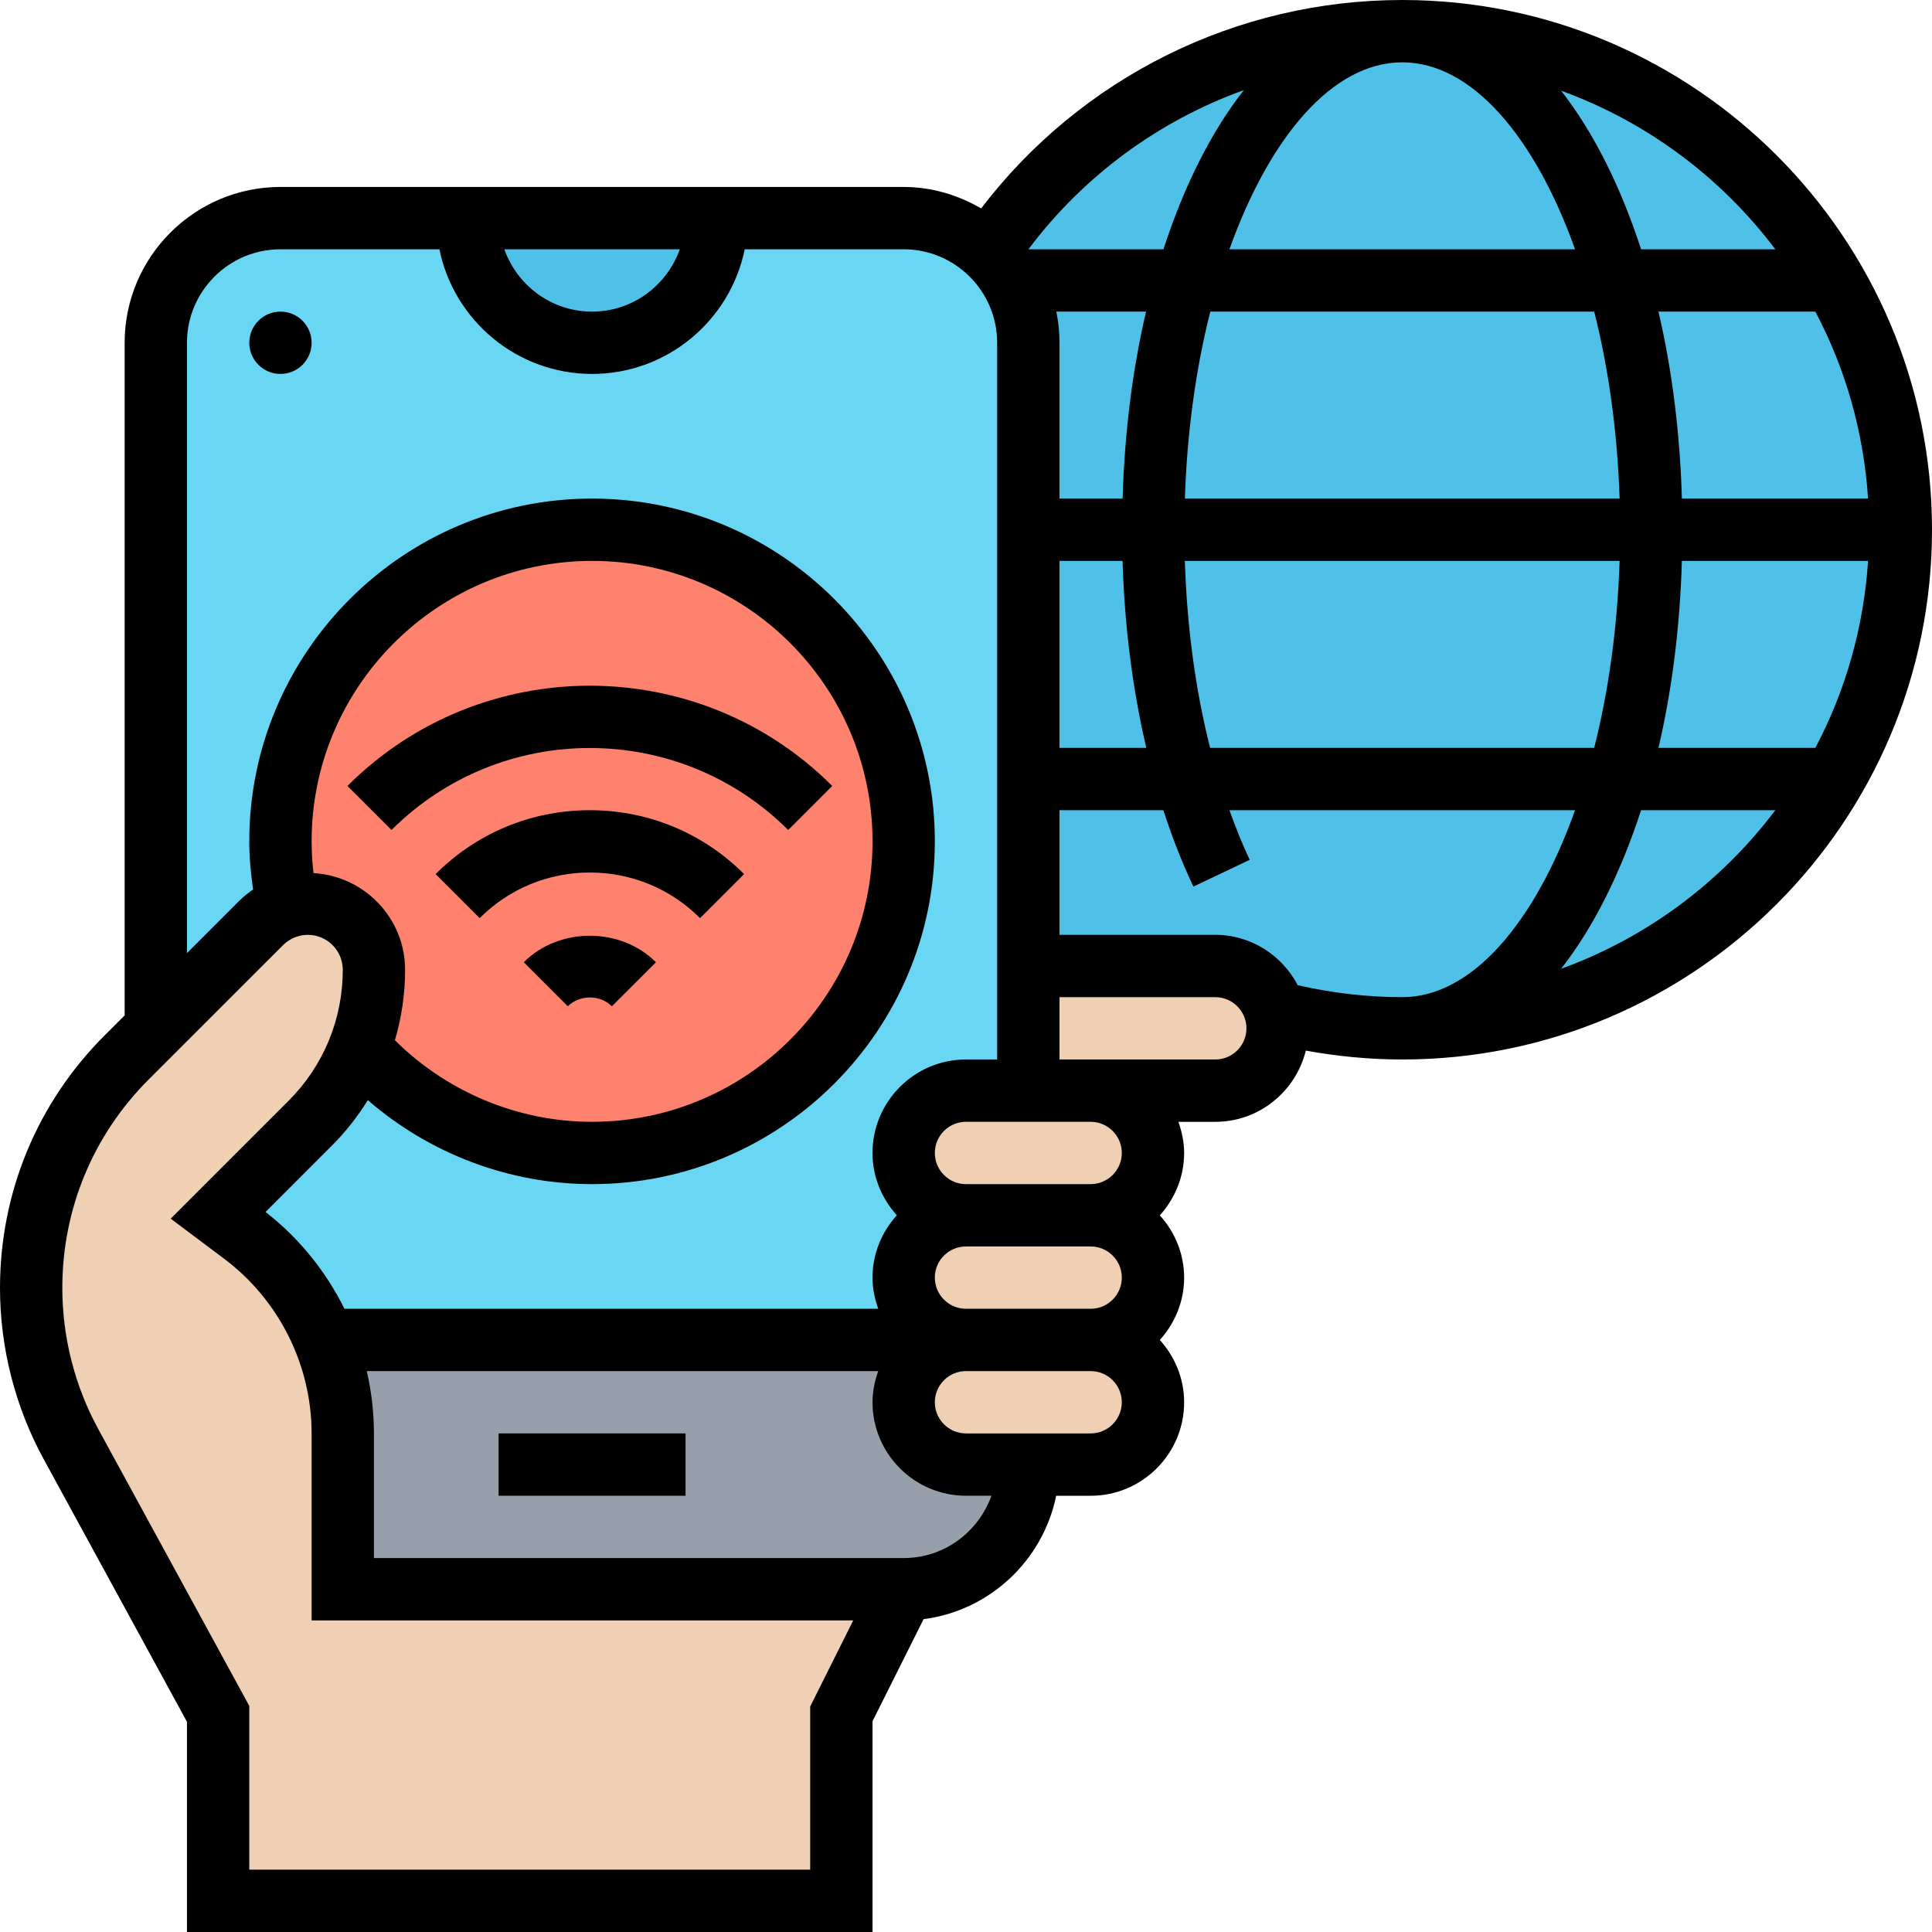 
<svg id="Layer_5" enable-background="new 0 0 62 62" height="512" viewBox="0 0 62 62" width="512" xmlns="http://www.w3.org/2000/svg"><g><g><g><path d="m45 1c8.84 0 16 7.16 16 16s-7.16 16-16 16c-1.41 0-2.76-.18-4.07-.52-.23-.85-1.01-1.48-1.93-1.48h-6v-20c0-1.16-.49-2.2-1.28-2.93 2.87-4.26 7.75-7.07 13.28-7.07z" fill="#4fc1e9"/></g><g><path d="m10.42 43h20.58c-.55 0-1.05.22-1.41.59-.37.36-.59.86-.59 1.41 0 1.1.9 2 2 2h2c0 2.21-1.79 4-4 4h-18v-5c0-1.04-.2-2.05-.59-2.99z" fill="#969faa"/></g><g><path d="m29 41c0 1.1.9 2 2 2h-20.58l-.01.01c-.53-1.34-1.43-2.52-2.61-3.41l-.8-.6 2.97-2.97c.69-.69 1.21-1.5 1.55-2.39 1.84 2.06 4.51 3.36 7.48 3.36 5.52 0 10-4.48 10-10s-4.48-10-10-10-10 4.48-10 10c0 .72.08 1.43.22 2.11-.31.1-.6.27-.84.51l-3.38 3.37v-21.99c0-2.21 1.79-4 4-4h6c0 1.1.45 2.1 1.17 2.83.73.72 1.73 1.17 2.83 1.17 2.21 0 4-1.79 4-4h6c1.05 0 2 .41 2.72 1.07.79.73 1.28 1.77 1.28 2.93v20 4h-2c-.55 0-1.05.22-1.41.59-.37.36-.59.86-.59 1.41 0 1.1.9 2 2 2-.55 0-1.05.22-1.41.59-.37.36-.59.86-.59 1.41z" fill="#69d6f4"/></g><g><path d="m19 17c5.52 0 10 4.48 10 10s-4.48 10-10 10c-2.97 0-5.64-1.3-7.48-3.36.32-.8.48-1.65.48-2.52 0-.58-.24-1.12-.62-1.5s-.92-.62-1.5-.62c-.22 0-.45.04-.66.11-.14-.68-.22-1.39-.22-2.11 0-5.52 4.48-10 10-10z" fill="#ff826e"/></g><g><path d="m35 43c1.1 0 2 .9 2 2 0 .55-.22 1.05-.59 1.41-.36.37-.86.59-1.41.59h-2-2c-1.1 0-2-.9-2-2 0-.55.22-1.05.59-1.41.36-.37.86-.59 1.41-.59h1z" fill="#f0d0b4"/></g><g><path d="m35 39c1.1 0 2 .9 2 2 0 .55-.22 1.05-.59 1.41-.36.37-.86.59-1.41.59h-3-1c-1.1 0-2-.9-2-2 0-.55.22-1.05.59-1.41.36-.37.86-.59 1.41-.59z" fill="#f0d0b4"/></g><g><path d="m35 35c1.1 0 2 .9 2 2 0 .55-.22 1.05-.59 1.41-.36.37-.86.59-1.41.59h-4c-1.1 0-2-.9-2-2 0-.55.22-1.05.59-1.41.36-.37.86-.59 1.41-.59h2z" fill="#f0d0b4"/></g><g><path d="m40.93 32.48c.05.16.07.34.07.52 0 .55-.22 1.05-.59 1.41-.36.37-.86.59-1.41.59h-4-2v-4h6c.92 0 1.7.63 1.93 1.48z" fill="#f0d0b4"/></g><g><path d="m29 51-2 4v6h-20v-6l-4.72-8.66c-.84-1.53-1.28-3.26-1.28-5.01 0-2.77 1.1-5.43 3.06-7.4l.94-.93v-.01l3.38-3.37c.24-.24.53-.41.84-.51.21-.07.44-.11.66-.11.58 0 1.12.24 1.5.62s.62.92.62 1.5c0 .87-.16 1.72-.48 2.52-.34.89-.86 1.7-1.55 2.39l-2.97 2.97.8.6c1.18.89 2.08 2.07 2.61 3.41.39.94.59 1.95.59 2.99v5z" fill="#f0d0b4"/></g><g><path d="m15 7h8c0 2.21-1.79 4-4 4-1.1 0-2.1-.45-2.83-1.17-.72-.73-1.17-1.73-1.17-2.83z" fill="#4fc1e9"/></g></g><g><circle cx="9" cy="11" r="1"/><path d="m16 46h6v2h-6z"/><path d="m13.979 28.05 1.414 1.414c.945-.944 2.201-1.464 3.536-1.464 1.336 0 2.592.52 3.536 1.464l1.414-1.414c-1.322-1.322-3.08-2.05-4.95-2.05s-3.627.728-4.95 2.05z"/><path d="m25.293 26.636 1.414-1.414c-4.289-4.289-11.268-4.289-15.557 0l1.414 1.414c3.51-3.509 9.219-3.509 12.729 0z"/><path d="m16.808 30.879 1.414 1.414c.38-.378 1.037-.376 1.413 0l1.416-1.413c-1.132-1.134-3.11-1.135-4.243-.001z"/><path d="m45 0c-5.325 0-10.303 2.483-13.514 6.688-.736-.426-1.577-.688-2.486-.688h-20c-2.757 0-5 2.243-5 5v21.585l-.643.642c-2.165 2.166-3.357 5.044-3.357 8.106 0 1.911.484 3.809 1.399 5.488l4.601 8.434v6.745h22v-6.764l1.639-3.276c2.124-.272 3.831-1.885 4.255-3.959h1.106c1.654 0 3-1.346 3-3 0-.771-.301-1.468-.78-2 .48-.532.78-1.229.78-2s-.301-1.468-.78-2c.48-.532.78-1.229.78-2 0-.352-.072-.686-.184-1h1.184c1.407 0 2.582-.977 2.905-2.286 1.017.186 2.053.285 3.095.285 9.374 0 17-7.626 17-17s-7.626-17-17-17zm0 2c2.232 0 4.254 2.387 5.546 6h-11.092c1.292-3.613 3.314-6 5.546-6zm6.159 8c.462 1.821.746 3.858.816 6h-13.951c.07-2.142.354-4.179.816-6zm-15.133 6h-2.026v-5c0-.342-.035-.677-.101-1h2.879c-.43 1.84-.689 3.861-.752 6zm-2.026 2h2.024c.063 2.095.323 4.123.762 6h-2.786zm4.023 0h13.952c-.07 2.142-.354 4.179-.816 6h-12.325c-.471-1.849-.743-3.886-.811-6zm15.951 0h5.975c-.143 2.155-.732 4.188-1.693 6h-5.034c.43-1.84.689-3.861.752-6zm0-2c-.063-2.139-.322-4.16-.752-6h5.034c.961 1.812 1.55 3.845 1.693 6zm2.998-8h-4.308c-.658-2.023-1.528-3.762-2.566-5.089 2.759 1.002 5.137 2.785 6.874 5.089zm-17.057-5.107c-1.044 1.33-1.918 3.075-2.579 5.107h-4.333c1.78-2.369 4.19-4.126 6.912-5.107zm-18.099 5.107c-.414 1.161-1.514 2-2.816 2s-2.402-.839-2.816-2zm-15.816 3c0-1.654 1.346-3 3-3h5.101c.465 2.279 2.484 4 4.899 4s4.434-1.721 4.899-4h5.101c1.654 0 3 1.346 3 3v23h-1c-1.654 0-3 1.346-3 3 0 .771.301 1.468.78 2-.48.532-.78 1.229-.78 2 0 .352.072.686.184 1h-17.13c-.596-1.201-1.455-2.27-2.532-3.107l2.15-2.151c.438-.438.812-.923 1.132-1.437 1.987 1.721 4.537 2.695 7.196 2.695 6.065 0 11-4.935 11-11s-4.935-11-11-11-11 4.935-11 11c0 .518.05 1.034.122 1.546-.16.109-.312.23-.45.368l-1.672 1.672zm30 30c0 .551-.448 1-1 1h-3-1c-.552 0-1-.449-1-1s.448-1 1-1h4c.552 0 1 .449 1 1zm-25.94-12.982c-.038-.338-.06-.677-.06-1.018 0-4.962 4.037-9 9-9s9 4.038 9 9-4.037 9-9 9c-2.377 0-4.647-.953-6.327-2.617.214-.725.327-1.485.327-2.262 0-1.659-1.305-3.007-2.94-3.103zm15.94 26.746v5.236h-18v-5.255l-4.845-8.882c-.756-1.386-1.155-2.953-1.155-4.53 0-2.527.984-4.904 2.771-6.691l4.314-4.313c.21-.209.499-.329.794-.329.618 0 1.121.503 1.121 1.121 0 1.59-.619 3.084-1.742 4.207l-3.78 3.78 1.722 1.292c1.753 1.315 2.8 3.409 2.8 5.6v6h17.382zm3-4.764h-17v-4c0-.678-.08-1.349-.23-2h16.414c-.112.314-.184.648-.184 1 0 1.654 1.346 3 3 3h.816c-.414 1.161-1.514 2-2.816 2zm6-4h-4c-.552 0-1-.449-1-1s.448-1 1-1h1 3c.552 0 1 .449 1 1s-.448 1-1 1zm1-9c0 .551-.448 1-1 1h-4c-.552 0-1-.449-1-1s.448-1 1-1h2 2c.552 0 1 .449 1 1zm3-3h-4-1v-2h5c.552 0 1 .449 1 1s-.448 1-1 1zm2.646-2.384c-.503-.956-1.494-1.616-2.646-1.616h-5v-4h3.333c.281.866.602 1.688.965 2.451l1.807-.858c-.238-.501-.451-1.039-.651-1.593h11.092c-1.292 3.613-3.314 6-5.546 6-1.134 0-2.258-.134-3.354-.384zm8.452-.527c1.038-1.327 1.908-3.066 2.566-5.089h4.308c-1.737 2.304-4.115 4.087-6.874 5.089z"/></g></g></svg>